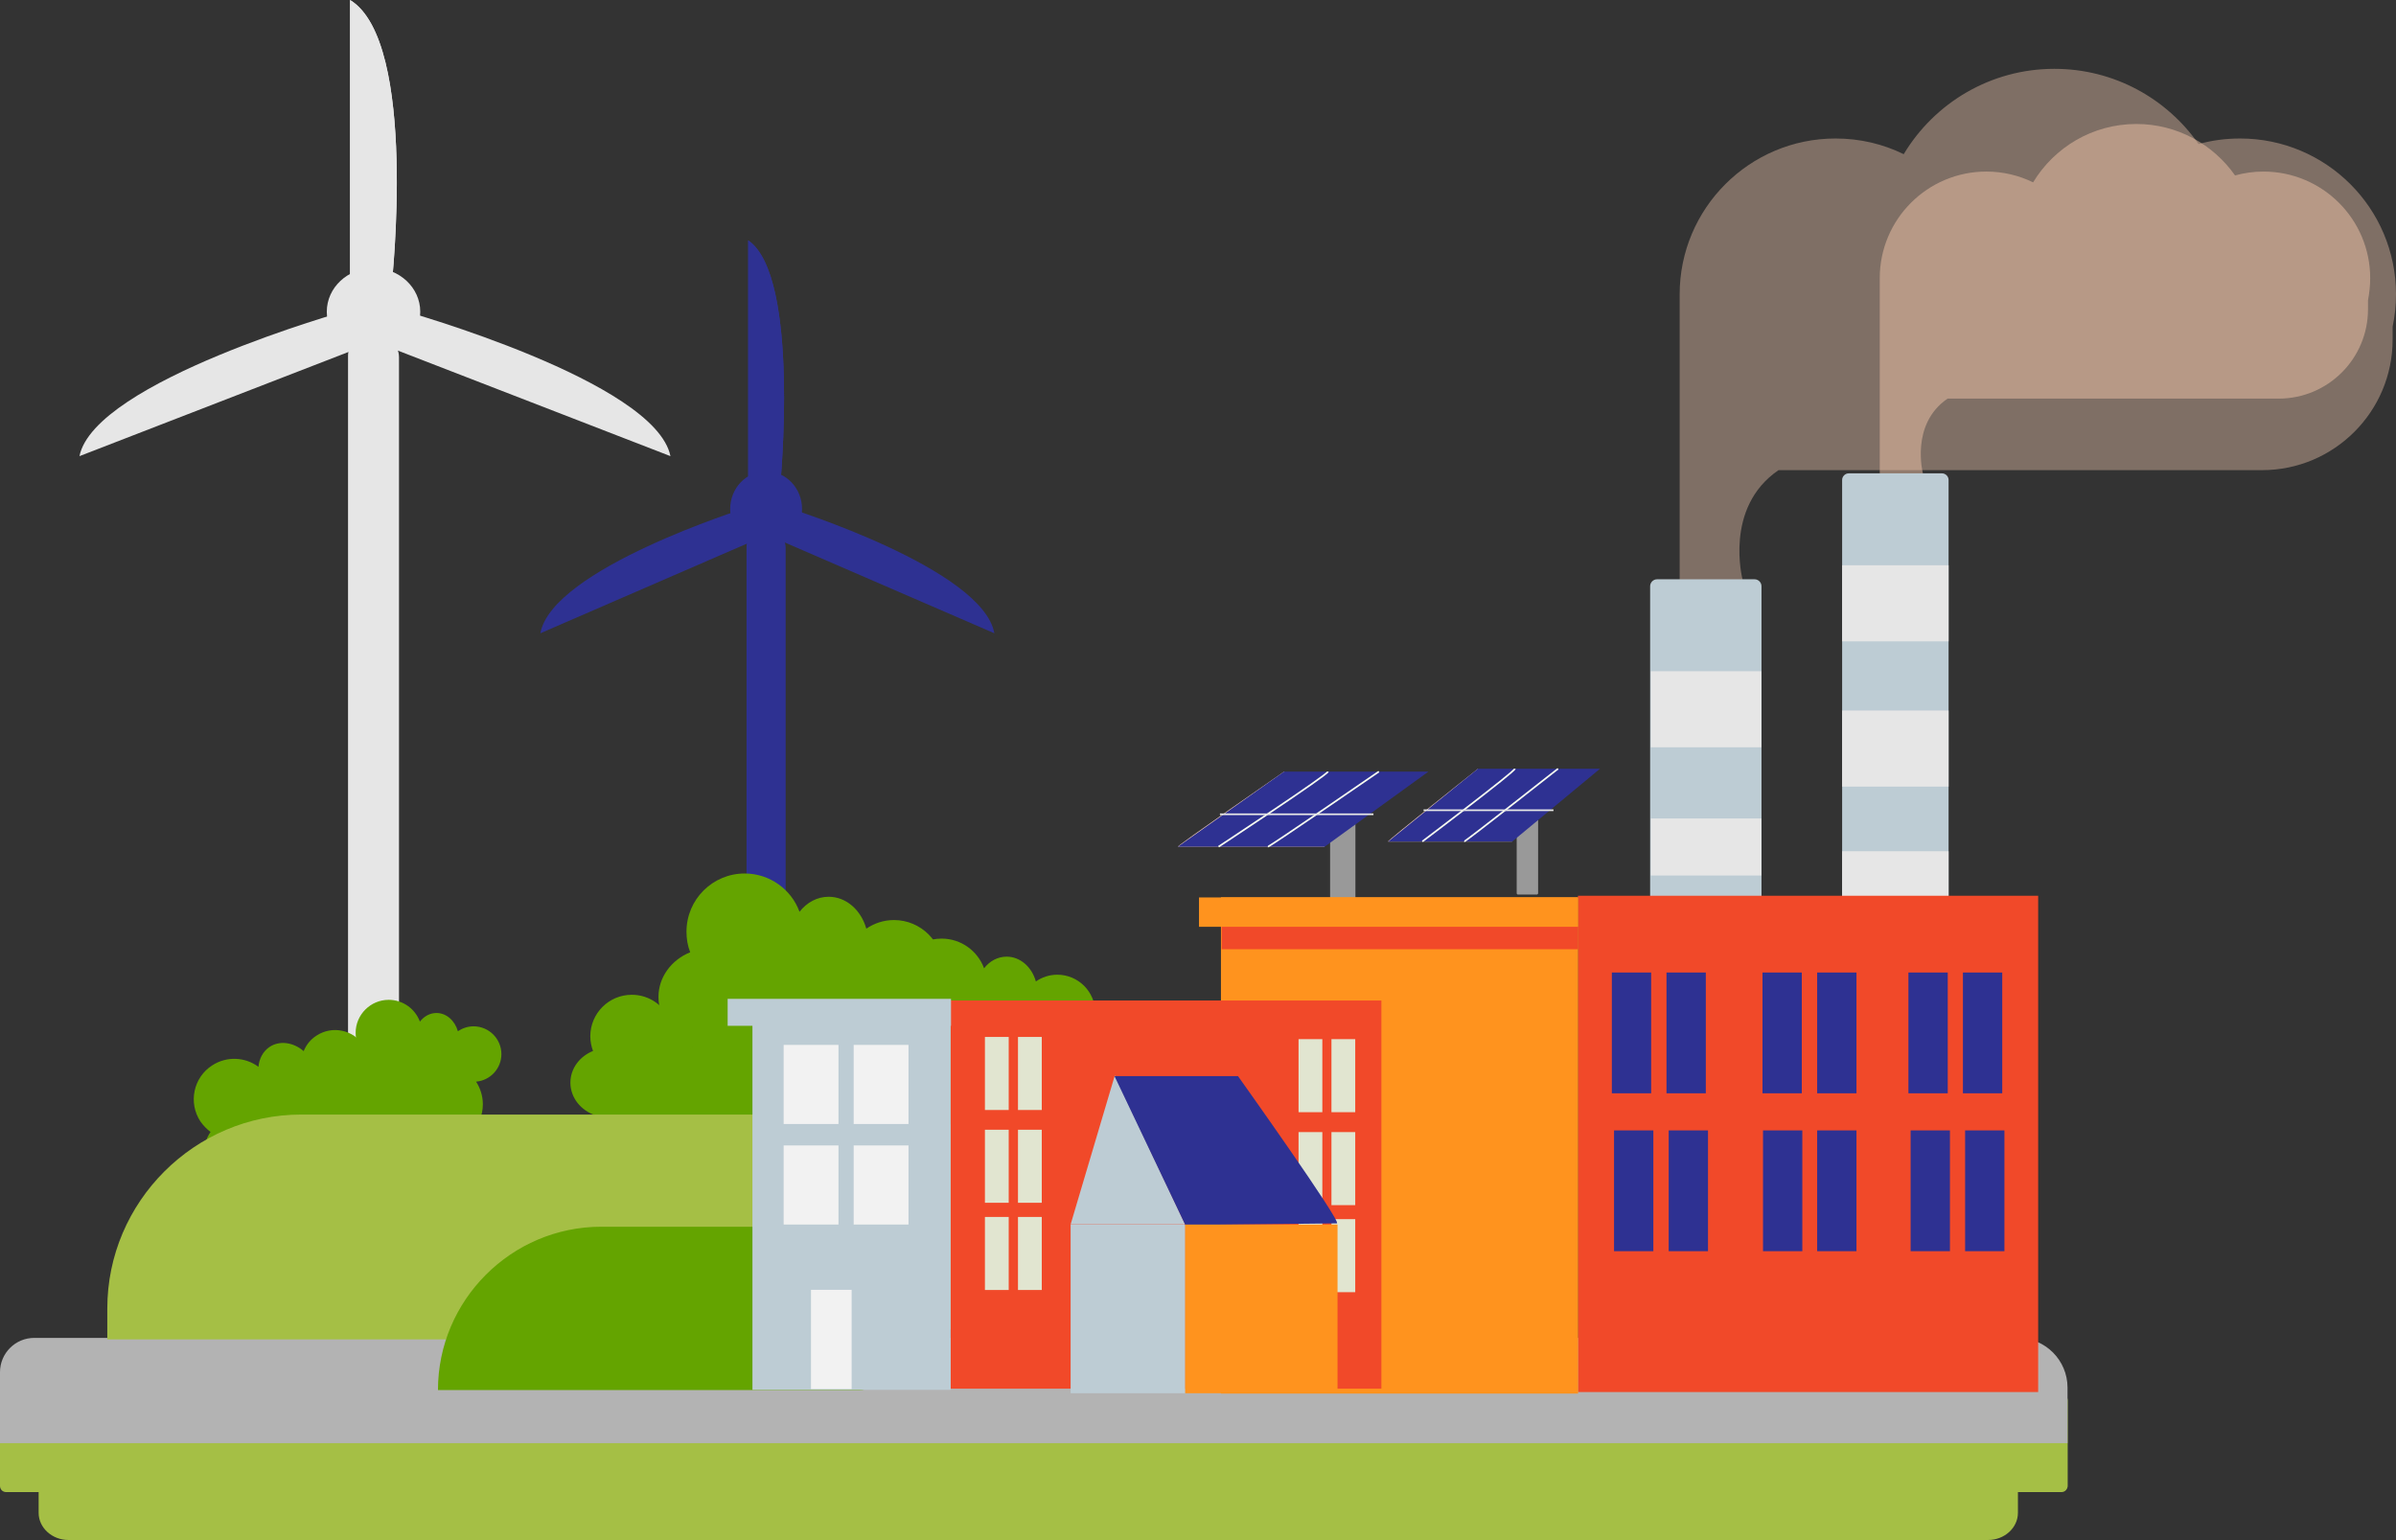 <?xml version="1.0" encoding="utf-8"?>
<!-- Generator: Adobe Illustrator 23.0.4, SVG Export Plug-In . SVG Version: 6.00 Build 0)  -->
<svg version="1.1" id="Layer_1" xmlns="http://www.w3.org/2000/svg" xmlns:xlink="http://www.w3.org/1999/xlink" x="0px" y="0px"
	 viewBox="0 0 1420.2 912.9" style="enable-background:new 0 0 1420.2 912.9;" xml:space="preserve">
<rect x="0" y="0" width="1420.2" height="912.9" fill="#333333" stroke="none"/>
<g>
	<g>
		<path style="fill:#A5BF45;" d="M1222,884.5H3.6c-2,0-3.6-1.6-3.6-3.6v-50.7c0-2,1.6-3.6,3.6-3.6H1222c2,0,3.6,1.6,3.6,3.6v50.7
			C1225.5,882.9,1223.9,884.5,1222,884.5z"/>
	</g>
	<path style="fill:#A5BF45;" d="M1178.4,912.9H40.6c-9.8,0-17.7-7.3-17.7-16.1v-15c0-8.9,7.9-16.1,23.6-25.3h1137.8
		c3.9,9.2,11.8,16.5,11.8,25.3v15C1196.1,905.6,1188.2,912.9,1178.4,912.9z"/>
	<path style="opacity:0.68;fill:#A38C7D;enable-background:new    ;" d="M1420.2,174.5c0,6.5-0.7,12.9-2,19.1v7.7
		c0,42.7-34.7,77.4-77.4,77.4h-286.6c-32.6,22.2-21.3,64.9-21.3,64.9h-37.3V174.5c0-51,41.4-92.4,92.4-92.4
		c14.5,0,28.2,3.3,40.4,9.3c18.2-30.3,51.4-50.6,89.3-50.6c35.4,0,66.6,17.6,85.5,44.6c7.8-2.2,16.1-3.3,24.6-3.3
		C1378.8,82.1,1420.2,123.4,1420.2,174.5z"/>
	<path style="opacity:0.5;fill:#F0C4A9;enable-background:new    ;" d="M1404.9,164.9c0,4.5-0.5,8.8-1.3,13.1v5.3
		c0,29.3-23.7,53-53,53h-196.2c-22.3,15.2-14.6,44.4-14.6,44.4h-25.6V164.9c0-34.9,28.3-63.2,63.2-63.2c9.9,0,19.3,2.3,27.7,6.4
		c12.5-20.7,35.2-34.6,61.2-34.6c24.2,0,45.6,12.1,58.5,30.5c5.4-1.5,11-2.3,16.8-2.3C1376.6,101.7,1404.9,130,1404.9,164.9z"/>
	<path style="fill:#BDCCD4;" d="M1151.1,606.6h-55.3c-2.1,0-3.9-1.8-3.9-3.9V284.5c0-2.1,1.8-3.9,3.9-3.9h55.3
		c2.1,0,3.9,1.8,3.9,3.9v318.2C1155,604.9,1153.2,606.6,1151.1,606.6z"/>
	<rect x="1091.9" y="335.1" style="fill:#E6E6E6;" width="63.1" height="45.1"/>
	<rect x="1091.9" y="421.2" style="fill:#E6E6E6;" width="63.1" height="45.1"/>
	<rect x="1091.9" y="504.6" style="fill:#E6E6E6;" width="63.1" height="45.1"/>
	<g>
		<path style="fill:#2E3192;" d="M454.1,726.5L454.1,726.5c-6.4,0-11.6-5.5-11.6-13.2V324c0-5.7,5.2-11.2,11.6-11.2l0,0
			c6.4,0,11.6,5.5,11.6,12.2v389.3C465.7,721,460.5,726.5,454.1,726.5z"/>
		<path style="fill:#2E3192;" d="M443.5,142.5v146h18.9C462.4,288.5,474.6,163.9,443.5,142.5z"/>
		<path style="fill:#2E3192;" d="M443.5,142.5v146h18.9C462.4,288.5,474.6,163.9,443.5,142.5z"/>
		<path style="fill:#2E3192;" d="M320.3,375.4l128.8-55.9l-7.2-18.3C441.8,301.3,327.2,337.1,320.3,375.4z"/>
		<path style="fill:#2E3192;" d="M589.4,375.4l-128.8-55.8l7.2-18.3C467.8,301.3,582.5,337.1,589.4,375.4z"/>
		<ellipse style="fill:#2E3192;" cx="454.1" cy="301.7" rx="21.3" ry="22.3"/>
	</g>
	<g>
		<path style="fill:#E6E6E6;" d="M221.4,678.1L221.4,678.1c-8.3,0-15.1-6.4-15.1-15.3V210.7c0-6.6,6.8-13,15.1-13l0,0
			c8.3,0,15.1,6.4,15.1,14.1V664C236.5,671.8,229.7,678.1,221.4,678.1z"/>
		<path style="fill:#E6E6E6;" d="M207.5,0v169.5h24.6C232.1,169.5,248.1,24.8,207.5,0z"/>
		<path style="fill:#E6E6E6;" d="M207.5,0v169.5h24.6C232.1,169.5,248.1,24.8,207.5,0z"/>
		<path style="fill:#E6E6E6;" d="M47.1,270.4l167.6-64.9l-9.4-21.3C205.3,184.3,56.1,225.9,47.1,270.4z"/>
		<path style="fill:#E6E6E6;" d="M397.4,270.4l-167.6-64.9l9.4-21.3C239.2,184.3,388.4,225.9,397.4,270.4z"/>
		<ellipse style="fill:#E6E6E6;" cx="221.4" cy="184.8" rx="27.7" ry="25.9"/>
	</g>
	<path style="fill:#F3D0BA;" d="M896.3,498.9c0,0-72.4,0-73.6,0c-1.1,0,53.2-43.1,53.2-43.1L896.3,498.9z"/>
	<path style="fill:#999999;" d="M899.8,530.3h11.1c0.4,0,0.8-0.4,0.8-0.8v-53.8c0-0.4-0.4-0.8-0.8-0.8h-11.1c-0.4,0-0.8,0.4-0.8,0.8
		v53.8C899,530,899.4,530.3,899.8,530.3z"/>
	<polygon style="fill:#2E3192;" points="948.4,455.7 896.3,498.9 822.8,498.9 876,455.7 	"/>
	<path style="fill:none;stroke:#F9FFF1;stroke-miterlimit:10;" d="M923.5,455.7c0,0-54.7,43.1-55.6,43.1"/>
	<path style="fill:none;stroke:#F9FFF1;stroke-miterlimit:10;" d="M897.9,455.7c0.1,1.7-54.8,43.1-54.8,43.1"/>
	<line style="fill:none;stroke:#E6E6E6;stroke-miterlimit:10;" x1="920.8" y1="480.3" x2="843.8" y2="480.3"/>
	<g>
		<path style="fill:#F3D0BA;" d="M785.2,501.9c0,0-85.6,0-87,0s62.9-44.5,62.9-44.5L785.2,501.9z"/>
		<path style="fill:#999999;" d="M789.3,534.3h13.2c0.5,0,0.9-0.4,0.9-0.9v-55.2c0-0.5-0.4-0.9-0.9-0.9h-13.2
			c-0.5,0-0.9,0.4-0.9,0.9v55.2C788.3,533.9,788.7,534.3,789.3,534.3z"/>
		<polygon style="fill:#2E3192;" points="846.7,457.4 785.2,501.9 698.2,501.9 761.1,457.4 		"/>
		<path style="fill:none;stroke:#F9FFF1;stroke-miterlimit:10;" d="M817.3,457.4c0,0-64.6,44.5-65.8,44.5"/>
		<path style="fill:none;stroke:#F9FFF1;stroke-miterlimit:10;" d="M787.1,457.4c0.1,1.8-64.8,44.5-64.8,44.5"/>
		<line style="fill:none;stroke:#E6E6E6;stroke-miterlimit:10;" x1="814.1" y1="482.7" x2="723.1" y2="482.7"/>
	</g>
	<path style="fill:#64A400;" d="M211.2,646.5c5.2,2.2,9.8,5.9,13.1,11c9,13.7,5.2,32.2-8.5,41.2c-6.6,4.3-14.3,5.7-21.5,4.4
		c-0.9,6.6-4.6,12.7-10.6,16.7c-11.1,7.3-26,4.2-33.2-6.9c-2.3-3.6-3.6-7.5-3.9-11.5c-8.6,2.3-17.8-0.5-22.6-7.8
		c-4.5-6.9-3.9-15.7,0.8-22.6c-2.3-1.7-4.3-3.8-6-6.2c-7.3-11.1-4.2-26,6.9-33.2c8.7-5.7,19.7-5,27.5,0.8c0.4-4.8,2.7-9.2,6.6-11.8
		c6-4,14.2-2.7,20.2,2.5c1.5-3.7,4-6.9,7.6-9.2c9.3-6.1,21.8-3.5,27.9,5.8C221.4,628.5,219.4,640.1,211.2,646.5z"/>
	<path style="fill:#64A400;" d="M282.2,641.2c2.5,3.9,4,8.5,4,13.4c0,13.5-10.9,24.4-24.4,24.4c-6.5,0-12.4-2.5-16.7-6.6
		c-3.6,4.1-8.9,6.6-14.7,6.6c-10.8,0-19.6-8.8-19.6-19.6c0-3.5,0.9-6.8,2.5-9.6c-7-2.3-11.9-8.4-11.9-15.5c0-6.7,4.4-12.5,10.7-15.1
		c-0.8-2.2-1.3-4.5-1.3-6.9c0-10.8,8.8-19.6,19.6-19.6c8.5,0,15.7,5.4,18.5,12.9c2.4-3.1,5.9-5.1,9.8-5.1c5.9,0,10.9,4.5,12.7,10.8
		c2.7-1.8,5.9-2.9,9.3-2.9c9.1,0,16.5,7.4,16.5,16.5C297.2,633.4,290.6,640.5,282.2,641.2z"/>
	<path style="fill:#64A400;" d="M439.2,650.5c3.2,4.8,5.1,10.6,5.1,16.8c0,16.8-13.6,30.5-30.5,30.5c-8.1,0-15.5-3.2-20.9-8.3
		c-4.5,5.1-11.1,8.3-18.4,8.3c-13.6,0-24.6-11-24.6-24.6c0-4.4,1.1-8.5,3.1-12c-8.7-2.9-14.9-10.5-14.9-19.4
		c0-8.4,5.5-15.6,13.4-18.8c-1-2.7-1.6-5.6-1.6-8.7c0-13.6,11-24.6,24.6-24.6c10.6,0,19.7,6.7,23.1,16.2c3-3.9,7.4-6.4,12.3-6.4
		c7.4,0,13.7,5.6,15.9,13.5c3.3-2.3,7.3-3.6,11.7-3.6c11.4,0,20.6,9.2,20.6,20.6C458,640.7,449.8,649.5,439.2,650.5z"/>
	<path style="fill:#64A400;" d="M532.4,603.3c4.5,6.8,7.1,14.9,7.1,23.6c0,23.7-19.2,42.8-42.8,42.8c-11.4,0-21.7-4.4-29.4-11.7
		c-6.3,7.2-15.6,11.7-25.9,11.7c-19.1,0-34.5-15.5-34.5-34.5c0-6.1,1.6-11.9,4.4-16.9c-12.2-4-21-14.7-21-27.3
		c0-11.8,7.7-22,18.8-26.5c-1.5-3.8-2.2-7.9-2.2-12.2c0-19.1,15.5-34.5,34.5-34.5c14.9,0,27.7,9.5,32.5,22.7
		c4.3-5.5,10.4-8.9,17.3-8.9c10.4,0,19.2,7.9,22.3,18.9c4.7-3.2,10.3-5.1,16.4-5.1c16,0,29,13,29,29
		C558.8,589.5,547.2,602,532.4,603.3z"/>
	<path style="fill:#64A400;" d="M628.7,622.8c3.5,5.2,5.5,11.5,5.5,18.3c0,18.3-14.9,33.2-33.2,33.2c-8.8,0-16.8-3.4-22.8-9.1
		c-4.9,5.5-12.1,9.1-20.1,9.1c-14.8,0-26.8-12-26.8-26.8c0-4.8,1.2-9.2,3.4-13.1c-9.5-3.1-16.3-11.4-16.3-21.2c0-9.2,6-17,14.6-20.5
		c-1.1-3-1.7-6.1-1.7-9.5c0-14.8,12-26.8,26.8-26.8c11.6,0,21.4,7.3,25.2,17.6c3.3-4.3,8.1-6.9,13.4-6.9c8,0,14.9,6.1,17.3,14.7
		c3.6-2.5,8-4,12.7-4c12.4,0,22.5,10.1,22.5,22.5C649.2,612.1,640.2,621.8,628.7,622.8z"/>
	<path style="fill:#B3B3B3;" d="M1225.5,855.5H0v-42.1c0-11.2,9.1-20.3,20.3-20.3H1196c16.3,0,29.5,13.2,29.5,29.5L1225.5,855.5
		L1225.5,855.5z"/>
</g>
<g id="island_background">
	<path style="fill:#A5BF45;" d="M545.3,794H63.6v-18.3c0-63.3,51.8-115,115-115h366.7c16.7,0,30.3,13.6,30.3,30.3v72.8
		C575.6,780.4,562,794,545.3,794z"/>
	<path style="fill:#64A400;" d="M509.7,824H259.6l0,0c0-53.2,43.5-96.8,96.8-96.8h153.3c6.6,0,12,5.4,12,12V812
		C521.7,818.6,516.3,824,509.7,824z"/>
</g>
<g id="behind_details">
	<path style="fill:#BDCCD4;" d="M1040,542.6h-57.8c-2.2,0-4.1-1.8-4.1-4.1v-191c0-2.2,1.8-4.1,4.1-4.1h57.8c2.2,0,4.1,1.8,4.1,4.1
		v191C1044,540.8,1042.2,542.6,1040,542.6z"/>
	<rect x="978.5" y="397.9" style="fill:#E6E6E6;" width="65.5" height="45.1"/>
	<rect x="978.5" y="485.2" style="fill:#E6E6E6;" width="65.5" height="33.8"/>
</g>
<g id="buildings">
	<rect x="935.3" y="531" style="fill:#F14929;" width="272.8" height="294.2"/>
	<rect x="723.7" y="531.9" style="fill:#FF931E;" width="211.7" height="294.2"/>
	<rect x="987.8" y="576.5" style="fill:#2E3192;" width="23.3" height="71.6"/>
	<rect x="955.4" y="576.5" style="fill:#2E3192;" width="23.3" height="71.6"/>
	<rect x="1077.1" y="576.5" style="fill:#2E3192;" width="23.3" height="71.6"/>
	<rect x="1044.7" y="576.5" style="fill:#2E3192;" width="23.3" height="71.6"/>
	<rect x="1163.5" y="576.5" style="fill:#2E3192;" width="23.3" height="71.6"/>
	<rect x="1131.2" y="576.5" style="fill:#2E3192;" width="23.3" height="71.6"/>
	<rect x="563.5" y="593.1" style="fill:#F14929;" width="255.3" height="230.1"/>
	<rect x="446" y="593.8" style="fill:#BDCCD4;" width="117.5" height="230.1"/>
	<polygon style="fill:#BDCCD4;" points="660.8,637.5 634.6,725.8 702.5,725.8 	"/>
	<g>
		<rect x="769.7" y="722.7" style="fill:#E1E5D0;" width="14.1" height="43.3"/>
		<rect x="769.7" y="671.1" style="fill:#E1E5D0;" width="14.1" height="43.3"/>
		<rect x="769.7" y="616" style="fill:#E1E5D0;" width="14.1" height="43.3"/>
		<rect x="789.2" y="722.7" style="fill:#E1E5D0;" width="14.1" height="43.3"/>
		<rect x="789.2" y="671.1" style="fill:#E1E5D0;" width="14.1" height="43.3"/>
		<rect x="789.2" y="616" style="fill:#E1E5D0;" width="14.1" height="43.3"/>
	</g>
	<rect x="634.6" y="725.9" style="fill:#BDCCD4;" width="68" height="100"/>
	<path style="fill:#2E3192;" d="M660.6,637.9h73.2c0,0,62.2,87.3,58.6,87.3s-89.8,1-89.8,1L660.6,637.9z"/>
	<rect x="702.5" y="725.9" style="fill:#FF931E;" width="90.3" height="100"/>
	<rect x="989.1" y="670.1" style="fill:#2E3192;" width="23.3" height="71.6"/>
	<rect x="1164.8" y="670.1" style="fill:#2E3192;" width="23.3" height="71.6"/>
	<rect x="1132.5" y="670.1" style="fill:#2E3192;" width="23.3" height="71.6"/>
	<rect x="1077.1" y="670.1" style="fill:#2E3192;" width="23.3" height="71.6"/>
	<rect x="1045" y="670.1" style="fill:#2E3192;" width="23.3" height="71.6"/>
	<rect x="956.7" y="670.1" style="fill:#2E3192;" width="23.3" height="71.6"/>
	<rect x="431.3" y="592.1" style="fill:#BDCCD4;" width="132.4" height="16"/>
</g>
<g id="in_front_details">
	<g>
		<rect x="583.8" y="721.4" style="fill:#E1E5D0;" width="14.1" height="43.3"/>
		<rect x="583.8" y="669.7" style="fill:#E1E5D0;" width="14.1" height="43.3"/>
		<rect x="583.8" y="614.7" style="fill:#E1E5D0;" width="14.1" height="43.3"/>
		<rect x="603.4" y="721.4" style="fill:#E1E5D0;" width="14.1" height="43.3"/>
		<rect x="603.4" y="669.7" style="fill:#E1E5D0;" width="14.1" height="43.3"/>
		<rect x="603.4" y="614.7" style="fill:#E1E5D0;" width="14.1" height="43.3"/>
	</g>
	<rect x="506" y="679" style="fill:#F2F2F2;" width="32.5" height="46.9"/>
	<rect x="464.5" y="679" style="fill:#F2F2F2;" width="32.5" height="46.9"/>
	<rect x="506" y="619.4" style="fill:#F2F2F2;" width="32.5" height="46.9"/>
	<rect x="464.5" y="619.4" style="fill:#F2F2F2;" width="32.5" height="46.9"/>
	<rect x="724.1" y="549.3" style="fill:#F14929;" width="211.3" height="13.4"/>
	<rect x="710.7" y="532" style="fill:#FF931E;" width="224.6" height="17.4"/>
	<rect x="480.7" y="764.6" style="fill:#F2F2F2;" width="24.1" height="58.8"/>
</g>
</svg>
